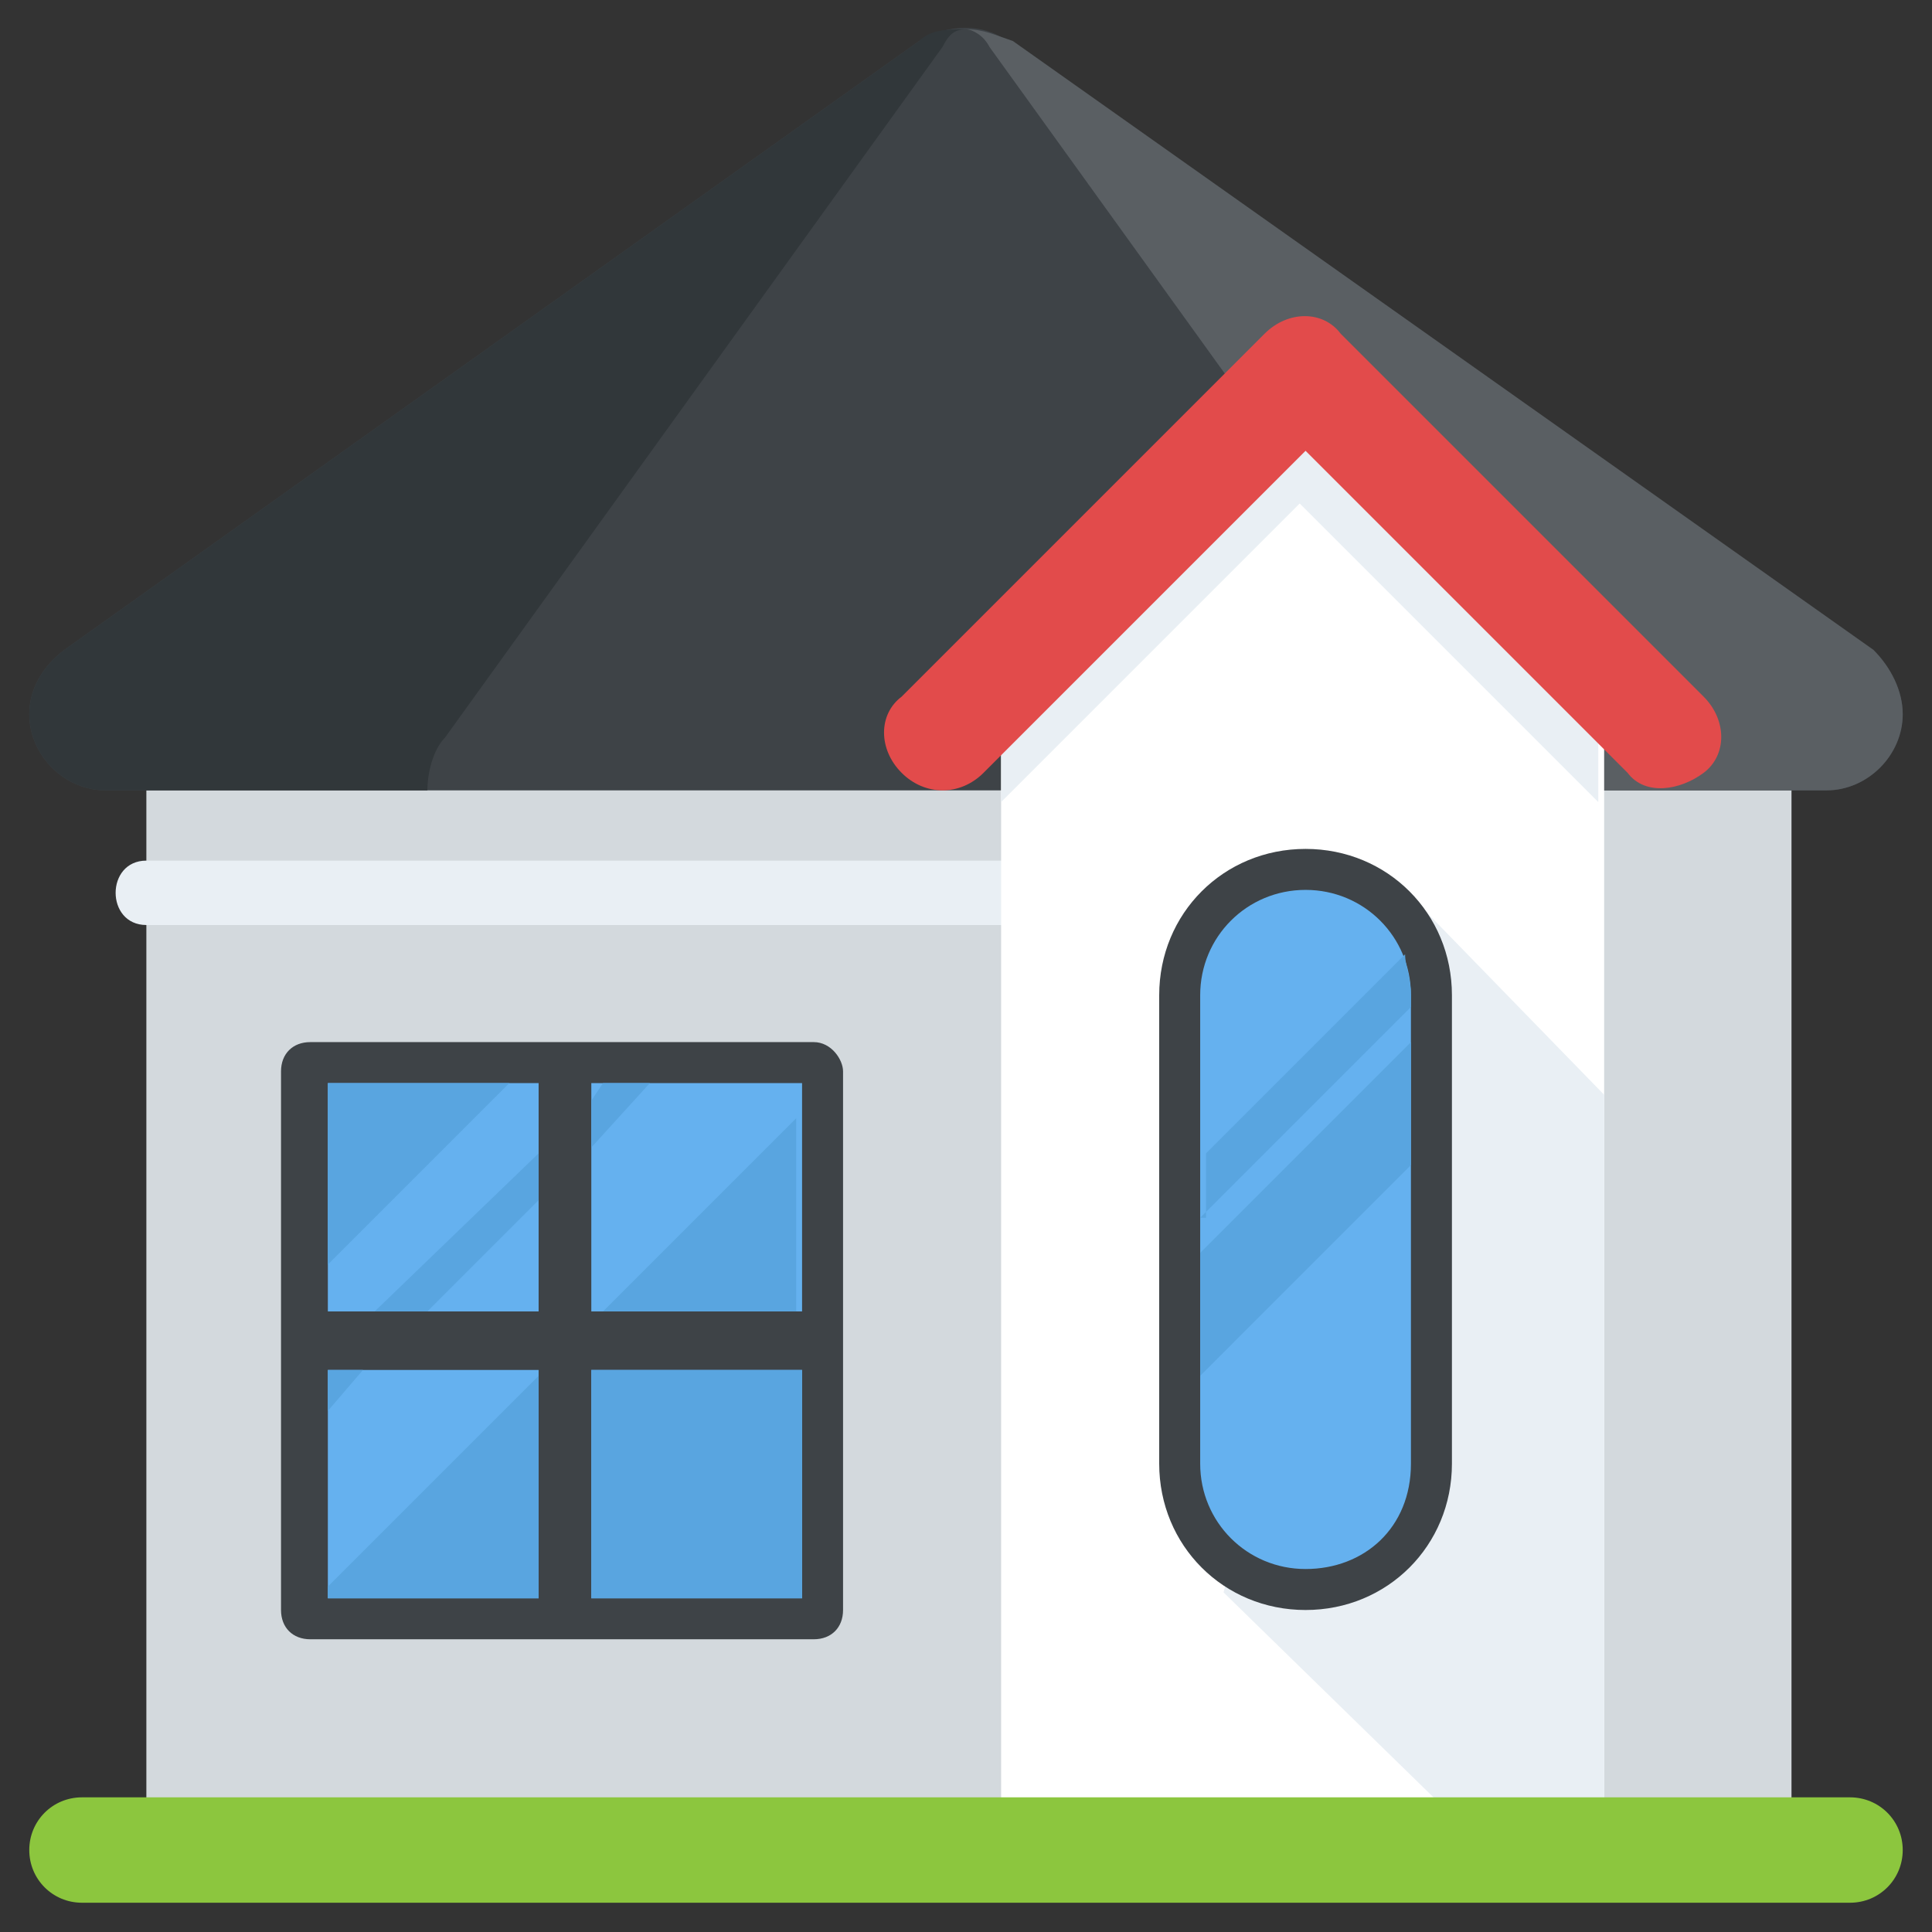 <?xml version="1.0" encoding="utf-8"?>
<!-- Generator: Adobe Illustrator 21.1.0, SVG Export Plug-In . SVG Version: 6.00 Build 0)  -->
<svg version="1.1" id="Layer_1" xmlns="http://www.w3.org/2000/svg" xmlns:xlink="http://www.w3.org/1999/xlink" x="0px" y="0px"
	 viewBox="0 0 33 33" style="enable-background:new 0 0 33 33;" xml:space="preserve">
<rect x="0" y="0" width="33" height="33" fill="#333333" stroke="none"/>
<style type="text/css">
	.st0{fill:#DAE5EF;}
	.st1{fill:#CBD6E0;}
	.st2{fill:#D03F3F;}
	.st3{fill:#BF3333;}
	.st4{fill:#E24B4B;}
	.st5{fill:#6D4135;}
	.st6{fill:#5B331D;}
	.st7{fill:#3E4347;}
	.st8{fill:#4E99D2;}
	.st9{fill:#65B1EF;}
	.st10{fill:#FFDC97;}
	.st11{fill:#FFCD7D;}
	.st12{fill:#FFE9AB;}
	.st13{fill:#31373A;}
	.st14{fill:#8CC63E;}
	.st15{fill:#FFD93B;}
	.st16{fill:#F4C534;}
	.st17{fill:#59A5E0;}
	.st18{fill:#DEE4E9;}
	.st19{fill:#D3D9DD;}
	.st20{fill:#FFFFFF;}
	.st21{fill:#2AB4CD;}
	.st22{fill:#1DA9BF;}
	.st23{fill:#E9EFF4;}
	.st24{fill:#7FB239;}
	.st25{fill:#719D34;}
	.st26{opacity:0.5;}
	.st27{fill:#BBC7D1;}
	.st28{fill:#E84D88;}
	.st29{fill:#D23F77;}
	.st30{fill:#633B2A;}
	.st31{fill:#E9B02C;}
	.st32{fill:#38C0DC;}
	.st33{fill:#45CBEA;}
	.st34{fill:#5A5F63;}
	.st35{fill:#E18823;}
	.st36{fill:#CF7519;}
	.st37{fill:#428DC3;}
	.st38{fill:#8D9BA3;}
	.st39{fill:#7B8B92;}
	.st40{fill:#ACB9C1;}
	.st41{fill:#846144;}
	.st42{fill:#7A5B44;}
	.st43{fill:#6B503B;}
	.st44{fill:#F29A2E;}
	.st45{fill:#728389;}
	.st46{fill:#FFD68D;}
	.st47{fill:#8F6D52;}
	.st48{fill:#84939A;}
	.st49{opacity:0.1;}
	.st50{fill:#89664C;}
	.st51{opacity:0.15;}
	.st52{fill:#DE9C25;}
	.st53{fill:#2AB4CD;stroke:#FFFFFF;stroke-width:0.5;stroke-linecap:round;stroke-linejoin:round;stroke-miterlimit:10;}
	.st54{fill:#FC97B2;}
	.st55{fill:#E88EA7;}
	.st56{opacity:0.2;}
	.st57{fill:#BB3166;}
	.st58{opacity:0.35;}
	.st59{opacity:0.6;}
	.st60{fill:#F9D087;}
	.st61{fill:#A5856D;}
	.st62{fill:#5C4533;}
	.st63{fill:#9A795F;}
	.st64{fill:#512A1B;}
	.st65{fill:#492418;}
	.st66{fill:#BE630E;}
	.st67{fill:none;}
	.st68{opacity:0.5;fill:#E18823;}
	.st69{opacity:0.1;fill:#FFFFFF;}
	.st70{fill:#FCCB7C;}
	.st71{opacity:0.15;fill:#FFFFFF;}
	.st72{opacity:0.2;fill:#FFFFFF;}
	.st73{opacity:0.5;fill:#CBD6E0;}
</style>
<g>
	<g>
		<g>
			<g>
				<g>
					<rect x="2.5" y="12.6" class="st19" width="28.1" height="18.7"/>
				</g>
			</g>
			<g>
				<g>
					<path class="st23" d="M19.4,14.7H2.5c-0.7,0-0.7,1.1,0,1.1h16.9V14.7z"/>
				</g>
			</g>
			<g>
				<path class="st7" d="M32.5,12.2c0,0.7-0.6,1.3-1.3,1.3H1.8c-0.7,0-1.3-0.6-1.3-1.3c0-0.4,0.2-0.8,0.6-1.1L15.7,0.7
					c0.5-0.3,1.1-0.3,1.5,0L32,11.2C32.3,11.4,32.5,11.8,32.5,12.2z"/>
			</g>
			<g>
				<path class="st13" d="M15.7,0.7c0.2-0.2,0.5-0.2,0.8-0.2c-0.2,0-0.3,0.1-0.4,0.3L7.6,12.6c-0.2,0.2-0.3,0.6-0.3,0.9H1.8
					c-0.7,0-1.3-0.6-1.3-1.3c0-0.4,0.2-0.8,0.6-1.1L15.7,0.7z"/>
				<path class="st34" d="M32.5,12.2c0,0.7-0.6,1.3-1.3,1.3h-5.5c0-0.4-0.1-0.7-0.3-0.9L16.9,0.8c-0.1-0.2-0.3-0.3-0.4-0.3
					c0.3,0,0.5,0.1,0.8,0.2l14.7,10.4C32.3,11.4,32.5,11.8,32.5,12.2z"/>
			</g>
			<g>
				<g>
					<path class="st20" d="M27.4,10.8v20.5H17.1V10.8c1.6-1.6,2.5-2.5,4.1-4.1h2.1C25,8.3,25.8,9.2,27.4,10.8z"/>
				</g>
				<path class="st23" d="M21.2,6.7c-1.6,1.6-2.5,2.5-4.1,4.1v2.9c0,0,0.1-0.1,0.1-0.1l5-5l5,5c0,0,0.1,0.1,0.1,0.1v-2.9
					c-1.6-1.6-2.5-2.5-4.1-4.1H21.2z"/>
				<polygon class="st23" points="23.8,15 20.9,27.2 25.1,31.3 27.4,31.3 27.4,18.7 				"/>
				<g>
					<g>
						<path class="st4" d="M15.4,13.2c-0.4-0.4-0.4-1,0-1.3l6.2-6.2c0.4-0.4,1-0.4,1.3,0l6.2,6.2c0.4,0.4,0.4,1,0,1.3s-1,0.4-1.3,0
							l-5.5-5.5l-5.5,5.5C16.4,13.6,15.8,13.6,15.4,13.2z"/>
					</g>
				</g>
			</g>
			<g>
				<g>
					<path class="st7" d="M24.8,17v8c0,1.4-1.1,2.5-2.5,2.5c-1.4,0-2.5-1.1-2.5-2.5v-8c0-1.4,1.1-2.5,2.5-2.5
						C23.7,14.5,24.8,15.6,24.8,17z"/>
					<g>
						<path class="st9" d="M22.3,26.8c-1,0-1.8-0.8-1.8-1.8v-8c0-1,0.8-1.8,1.8-1.8c1,0,1.8,0.8,1.8,1.8v8
							C24.1,26.1,23.3,26.8,22.3,26.8z"/>
					</g>
				</g>
				<g>
					<path class="st17" d="M20.5,20.8l3.6-3.6V17c0-0.3-0.1-0.5-0.1-0.7l-3.4,3.4V20.8z"/>
					<polygon class="st17" points="24.1,19.9 24.1,17.8 20.5,21.4 20.5,23.5 					"/>
				</g>
			</g>
			<g>
				<g>
					<path class="st14" d="M32.5,31.6c0,0.5-0.4,0.9-0.9,0.9H1.4c-0.5,0-0.9-0.4-0.9-0.9c0-0.5,0.4-0.9,0.9-0.9h30.2
						C32.1,30.7,32.5,31.1,32.5,31.6z"/>
				</g>
			</g>
			<g>
				<g>
					<path class="st7" d="M14.4,18.3v9.2c0,0.3-0.2,0.5-0.5,0.5H5.3c-0.3,0-0.5-0.2-0.5-0.5v-9.2c0-0.3,0.2-0.5,0.5-0.5h8.6
						C14.2,17.8,14.4,18.1,14.4,18.3z"/>
				</g>
			</g>
		</g>
		<rect x="10.1" y="18.5" class="st9" width="3.6" height="3.9"/>
		<rect x="5.6" y="18.5" class="st9" width="3.6" height="3.9"/>
		<g>
			<rect x="10.1" y="23.4" class="st9" width="3.6" height="3.9"/>
			<rect x="5.6" y="23.4" class="st9" width="3.6" height="3.9"/>
		</g>
	</g>
	<g>
		<polygon class="st17" points="11.1,18.5 10.1,19.6 10.1,18.8 10.3,18.5 		"/>
		<polygon class="st17" points="13.6,19.1 13.6,22.4 10.3,22.4 		"/>
		<polygon class="st17" points="8.7,18.5 5.6,21.6 5.6,18.5 		"/>
		<polygon class="st17" points="9.2,19.7 9.2,20.5 7.3,22.4 6.4,22.4 		"/>
		<g>
			<rect x="10.1" y="23.4" class="st17" width="3.6" height="3.9"/>
			<polygon class="st17" points="6.2,23.4 5.6,24.1 5.6,23.4 			"/>
			<polygon class="st17" points="9.2,23.5 9.2,27.3 5.6,27.3 5.6,27.1 			"/>
		</g>
	</g>
</g>
</svg>
